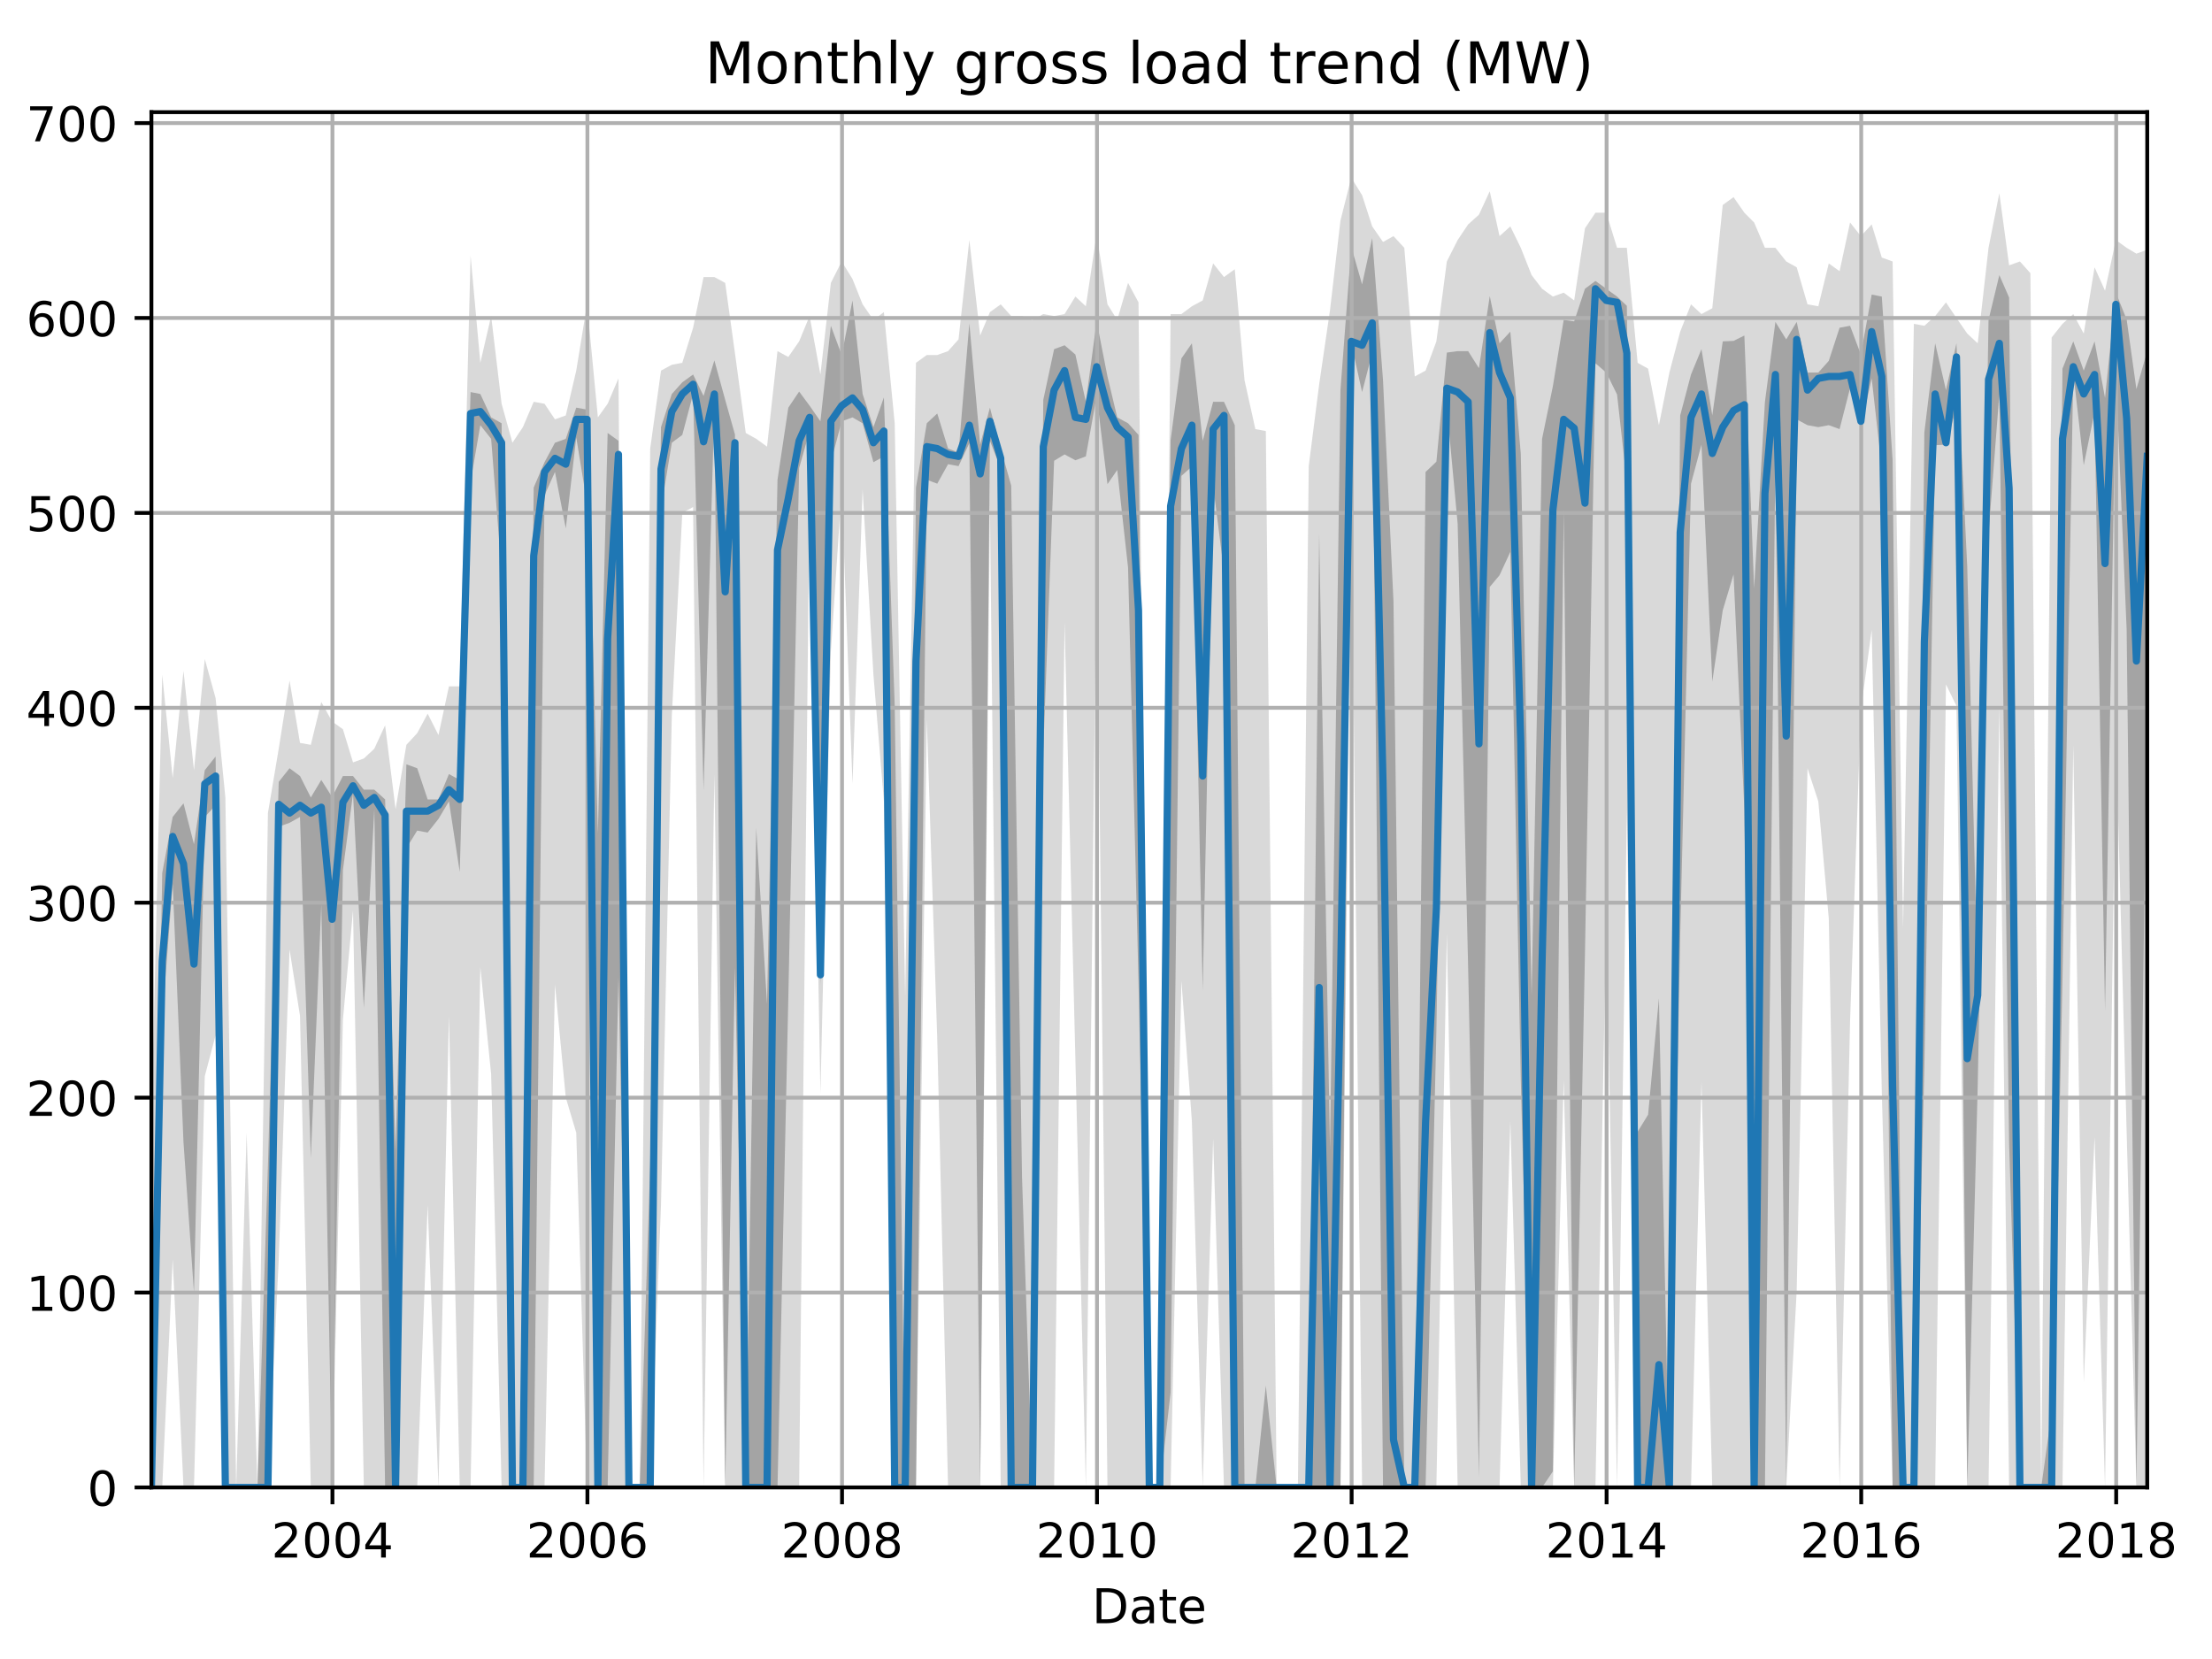 <?xml version="1.0" encoding="utf-8" standalone="no"?>
<!DOCTYPE svg PUBLIC "-//W3C//DTD SVG 1.1//EN"
  "http://www.w3.org/Graphics/SVG/1.1/DTD/svg11.dtd">
<!-- Created with matplotlib (http://matplotlib.org/) -->
<svg height="345.6pt" version="1.1" viewBox="0 0 460.8 345.6" width="460.8pt" xmlns="http://www.w3.org/2000/svg" xmlns:xlink="http://www.w3.org/1999/xlink">
 <defs>
  <style type="text/css">
*{stroke-linecap:butt;stroke-linejoin:round;}
  </style>
 </defs>
 <g id="figure_1">
  <g id="patch_1">
   <path d="M 0 345.6 
L 460.8 345.6 
L 460.8 0 
L 0 0 
z
" style="fill:none;"/>
  </g>
  <g id="axes_1">
   <g id="patch_2">
    <path d="M 31.543 309.863 
L 447.307 309.863 
L 447.307 23.365 
L 31.543 23.365 
z
" style="fill:none;"/>
   </g>
   <g id="PolyCollection_1">
    <path clip-path="url(#p859e72bf47)" d="M 31.543 233.529 
L 31.543 309.863 
L 33.795 309.863 
L 35.975 262.357 
L 38.228 309.863 
L 40.408 309.863 
L 42.66 224.19 
L 44.913 215.663 
L 46.947 309.863 
L 49.2 309.863 
L 51.379 309.863 
L 53.632 309.863 
L 55.812 309.863 
L 58.064 262.357 
L 60.317 197.798 
L 62.496 211.603 
L 64.749 309.863 
L 66.929 309.863 
L 69.181 309.863 
L 71.434 212.415 
L 73.541 189.677 
L 75.793 309.863 
L 77.973 309.863 
L 80.226 309.863 
L 82.405 309.863 
L 84.658 309.863 
L 86.91 309.863 
L 89.09 250.988 
L 91.343 309.863 
L 93.523 211.603 
L 95.775 309.863 
L 98.028 309.863 
L 100.062 201.452 
L 102.315 223.784 
L 104.494 309.863 
L 106.747 309.863 
L 108.927 309.863 
L 111.179 309.863 
L 113.432 309.863 
L 115.611 205.106 
L 117.864 228.656 
L 120.044 235.965 
L 122.296 309.863 
L 124.549 309.863 
L 126.583 309.863 
L 128.836 309.863 
L 131.015 309.863 
L 133.268 309.863 
L 135.448 309.863 
L 137.7 250.988 
L 139.953 149.074 
L 142.133 106.846 
L 144.385 105.628 
L 146.565 309.863 
L 148.817 161.255 
L 151.07 309.863 
L 153.104 309.863 
L 155.357 309.863 
L 157.537 309.863 
L 159.789 309.863 
L 161.969 309.863 
L 164.221 309.863 
L 166.474 309.863 
L 168.654 101.161 
L 170.906 227.844 
L 173.086 135.674 
L 175.339 101.973 
L 177.591 163.285 
L 179.698 101.973 
L 181.951 140.547 
L 184.13 166.939 
L 186.383 309.863 
L 188.563 309.863 
L 190.815 309.863 
L 193.068 149.886 
L 195.248 216.475 
L 197.5 309.863 
L 199.68 309.863 
L 201.932 309.863 
L 204.185 309.863 
L 206.219 105.222 
L 208.472 309.863 
L 210.652 309.863 
L 212.904 309.863 
L 215.084 309.863 
L 217.336 309.863 
L 219.589 309.863 
L 221.769 129.584 
L 224.021 220.536 
L 226.201 309.863 
L 228.453 113.342 
L 230.706 309.863 
L 232.74 309.863 
L 234.993 309.863 
L 237.173 309.863 
L 239.425 309.863 
L 241.605 309.863 
L 243.858 309.863 
L 246.11 204.294 
L 248.29 233.529 
L 250.542 309.863 
L 252.722 237.183 
L 254.975 309.863 
L 257.227 309.863 
L 259.262 309.863 
L 261.514 309.863 
L 263.694 309.863 
L 265.946 309.863 
L 268.126 309.863 
L 270.379 309.863 
L 272.631 309.863 
L 274.811 309.863 
L 277.063 309.863 
L 279.243 309.863 
L 281.496 100.755 
L 283.748 309.863 
L 285.855 309.863 
L 288.108 309.863 
L 290.288 309.863 
L 292.54 309.863 
L 294.72 309.863 
L 296.973 309.863 
L 299.225 309.863 
L 301.405 194.549 
L 303.657 309.863 
L 305.837 309.863 
L 308.09 309.863 
L 310.342 309.863 
L 312.377 309.863 
L 314.629 233.529 
L 316.809 309.863 
L 319.061 309.863 
L 321.241 309.863 
L 323.494 309.863 
L 325.746 225.002 
L 327.926 309.863 
L 330.178 309.863 
L 332.358 309.863 
L 334.611 191.301 
L 336.863 309.863 
L 338.898 168.563 
L 341.15 309.863 
L 343.33 309.863 
L 345.583 309.863 
L 347.762 309.863 
L 350.015 309.863 
L 352.267 309.863 
L 354.447 225.408 
L 356.7 309.863 
L 358.879 309.863 
L 361.132 309.863 
L 363.384 309.863 
L 365.419 309.863 
L 367.671 309.863 
L 369.851 309.863 
L 372.104 309.863 
L 374.283 268.854 
L 376.536 160.037 
L 378.788 166.939 
L 380.968 191.301 
L 383.221 309.863 
L 385.401 212.821 
L 387.653 147.855 
L 389.906 131.208 
L 392.013 227.438 
L 394.265 309.863 
L 396.445 309.863 
L 398.697 309.863 
L 400.877 309.863 
L 403.13 309.863 
L 405.382 142.577 
L 407.562 147.043 
L 409.815 309.863 
L 411.994 309.863 
L 414.247 309.863 
L 416.499 147.449 
L 418.534 309.863 
L 420.786 309.863 
L 422.966 309.863 
L 425.219 309.863 
L 427.398 309.863 
L 429.651 309.863 
L 431.903 155.164 
L 434.083 287.938 
L 436.336 236.777 
L 438.516 309.863 
L 440.768 152.322 
L 443.021 235.965 
L 445.055 309.863 
L 447.307 309.863 
L 447.307 52.031 
L 447.307 52.031 
L 445.055 52.843 
L 443.021 51.625 
L 440.768 50.001 
L 438.516 60.558 
L 436.336 55.685 
L 434.083 69.491 
L 431.903 65.43 
L 429.651 67.46 
L 427.398 70.303 
L 425.219 309.863 
L 422.966 56.904 
L 420.786 54.467 
L 418.534 55.279 
L 416.499 40.256 
L 414.247 51.625 
L 411.994 71.521 
L 409.815 69.491 
L 407.562 66.242 
L 405.382 62.994 
L 403.13 65.836 
L 400.877 67.867 
L 398.697 67.46 
L 396.445 193.331 
L 394.265 54.467 
L 392.013 53.655 
L 389.906 46.753 
L 387.653 49.189 
L 385.401 46.347 
L 383.221 56.498 
L 380.968 54.873 
L 378.788 63.806 
L 376.536 63.4 
L 374.283 55.685 
L 372.104 54.467 
L 369.851 51.625 
L 367.671 51.625 
L 365.419 46.347 
L 363.384 44.316 
L 361.132 41.068 
L 358.879 42.692 
L 356.7 64.212 
L 354.447 65.43 
L 352.267 63.4 
L 350.015 69.085 
L 347.762 77.611 
L 345.583 88.574 
L 343.33 76.799 
L 341.15 75.581 
L 338.898 51.625 
L 336.863 51.625 
L 334.611 44.316 
L 332.358 44.316 
L 330.178 47.565 
L 327.926 62.588 
L 325.746 60.964 
L 323.494 61.776 
L 321.241 60.152 
L 319.061 57.31 
L 316.809 51.625 
L 314.629 47.159 
L 312.377 49.189 
L 310.342 39.85 
L 308.09 44.723 
L 305.837 46.753 
L 303.657 50.001 
L 301.405 54.467 
L 299.225 71.115 
L 296.973 77.205 
L 294.72 78.423 
L 292.54 51.625 
L 290.288 49.189 
L 288.108 50.407 
L 285.855 47.159 
L 283.748 40.662 
L 281.496 37.008 
L 279.243 45.941 
L 277.063 64.618 
L 274.811 80.048 
L 272.631 97.101 
L 270.379 309.863 
L 268.126 309.863 
L 265.946 309.863 
L 263.694 89.792 
L 261.514 89.386 
L 259.262 79.235 
L 257.227 56.091 
L 254.975 57.716 
L 252.722 54.873 
L 250.542 62.588 
L 248.29 63.806 
L 246.11 65.43 
L 243.858 65.43 
L 241.605 309.863 
L 239.425 309.863 
L 237.173 62.994 
L 234.993 58.934 
L 232.74 66.648 
L 230.706 63.4 
L 228.453 48.783 
L 226.201 63.806 
L 224.021 61.776 
L 221.769 65.43 
L 219.589 65.836 
L 217.336 65.43 
L 215.084 66.648 
L 212.904 65.836 
L 210.652 65.836 
L 208.472 63.4 
L 206.219 65.024 
L 204.185 69.897 
L 201.932 50.001 
L 199.68 70.709 
L 197.5 73.145 
L 195.248 73.957 
L 193.068 73.957 
L 190.815 75.581 
L 188.563 207.543 
L 186.383 88.168 
L 184.13 65.024 
L 181.951 66.648 
L 179.698 63.4 
L 177.591 58.122 
L 175.339 54.467 
L 173.086 58.934 
L 170.906 78.017 
L 168.654 65.836 
L 166.474 71.115 
L 164.221 74.363 
L 161.969 73.145 
L 159.789 93.041 
L 157.537 91.417 
L 155.357 90.198 
L 153.104 73.551 
L 151.07 58.934 
L 148.817 57.716 
L 146.565 57.716 
L 144.385 68.273 
L 142.133 75.581 
L 139.953 75.987 
L 137.7 77.205 
L 135.448 93.447 
L 133.268 309.863 
L 131.015 309.863 
L 128.836 78.829 
L 126.583 84.108 
L 124.549 86.95 
L 122.296 63.4 
L 120.044 77.205 
L 117.864 86.544 
L 115.611 87.356 
L 113.432 84.108 
L 111.179 83.702 
L 108.927 88.98 
L 106.747 92.229 
L 104.494 84.108 
L 102.315 65.836 
L 100.062 75.581 
L 98.028 53.249 
L 95.775 142.983 
L 93.523 142.983 
L 91.343 153.134 
L 89.09 148.668 
L 86.91 152.728 
L 84.658 155.164 
L 82.405 168.563 
L 80.226 151.104 
L 77.973 155.976 
L 75.793 158.006 
L 73.541 158.818 
L 71.434 151.916 
L 69.181 150.292 
L 66.929 146.231 
L 64.749 155.164 
L 62.496 154.758 
L 60.317 141.765 
L 58.064 155.976 
L 55.812 169.375 
L 53.632 309.863 
L 51.379 235.965 
L 49.2 309.863 
L 46.947 166.127 
L 44.913 145.419 
L 42.66 137.299 
L 40.408 160.443 
L 38.228 139.735 
L 35.975 162.067 
L 33.795 140.547 
L 31.543 233.529 
z
" style="fill:#808080;fill-opacity:0.3;"/>
   </g>
   <g id="PolyCollection_2">
    <path clip-path="url(#p859e72bf47)" d="M 31.543 309.863 
L 31.543 309.863 
L 33.795 212.415 
L 35.975 184.094 
L 38.228 237.995 
L 40.408 269.26 
L 42.66 170.187 
L 44.913 167.751 
L 46.947 309.863 
L 49.2 309.863 
L 51.379 309.863 
L 53.632 309.863 
L 55.812 309.863 
L 58.064 172.218 
L 60.317 171.405 
L 62.496 170.187 
L 64.749 241.244 
L 66.929 188.459 
L 69.181 309.863 
L 71.434 181.252 
L 73.541 165.315 
L 75.793 209.979 
L 77.973 168.563 
L 80.226 309.863 
L 82.405 309.863 
L 84.658 176.684 
L 86.91 173.03 
L 89.09 173.436 
L 91.343 170.593 
L 93.523 166.939 
L 95.775 181.658 
L 98.028 100.349 
L 100.062 88.574 
L 102.315 91.417 
L 104.494 119.128 
L 106.747 309.863 
L 108.927 309.863 
L 111.179 309.863 
L 113.432 103.192 
L 115.611 98.319 
L 117.864 110.094 
L 120.044 91.112 
L 122.296 104.917 
L 124.549 309.863 
L 126.583 309.863 
L 128.836 203.584 
L 131.015 309.863 
L 133.268 309.863 
L 135.448 309.863 
L 137.7 106.034 
L 139.953 92.229 
L 142.133 90.604 
L 144.385 82.078 
L 146.565 164.604 
L 148.817 84.514 
L 151.07 309.863 
L 153.104 201.452 
L 155.357 309.863 
L 157.537 309.863 
L 159.789 309.863 
L 161.969 309.863 
L 164.221 207.949 
L 166.474 97.507 
L 168.654 89.792 
L 170.906 205.106 
L 173.086 96.289 
L 175.339 87.762 
L 177.591 86.95 
L 179.698 88.168 
L 181.951 96.289 
L 184.13 95.071 
L 186.383 309.863 
L 188.563 309.863 
L 190.815 309.863 
L 193.068 99.943 
L 195.248 100.755 
L 197.5 96.695 
L 199.68 97.101 
L 201.932 92.33 
L 204.185 309.863 
L 206.219 91.823 
L 208.472 97.609 
L 210.652 309.863 
L 212.904 309.863 
L 215.084 309.863 
L 217.336 156.484 
L 219.589 95.984 
L 221.769 94.665 
L 224.021 95.883 
L 226.201 95.071 
L 228.453 82.484 
L 230.706 100.857 
L 232.74 97.913 
L 234.993 118.215 
L 237.173 204.7 
L 239.425 309.863 
L 241.605 309.863 
L 243.858 290.069 
L 246.11 99.131 
L 248.29 97.203 
L 250.542 206.325 
L 252.722 101.161 
L 254.975 119.027 
L 257.227 309.863 
L 259.262 309.863 
L 261.514 309.863 
L 263.694 309.863 
L 265.946 309.863 
L 268.126 309.863 
L 270.379 309.863 
L 272.631 309.863 
L 274.811 309.863 
L 277.063 309.863 
L 279.243 309.863 
L 281.496 71.521 
L 283.748 81.672 
L 285.855 73.551 
L 288.108 309.863 
L 290.288 309.863 
L 292.54 309.863 
L 294.72 309.863 
L 296.973 309.863 
L 299.225 214.851 
L 301.405 84.92 
L 303.657 109.079 
L 305.837 201.452 
L 308.09 307.833 
L 310.342 122.275 
L 312.377 119.839 
L 314.629 114.967 
L 316.809 225.002 
L 319.061 309.863 
L 321.241 309.863 
L 323.494 306.514 
L 325.746 106.44 
L 327.926 309.863 
L 330.178 198.61 
L 332.358 75.683 
L 334.611 77.611 
L 336.863 82.179 
L 338.898 100.451 
L 341.15 309.863 
L 343.33 309.863 
L 345.583 309.863 
L 347.762 309.863 
L 350.015 194.956 
L 352.267 100.755 
L 354.447 92.635 
L 356.7 141.968 
L 358.879 127.148 
L 361.132 119.636 
L 363.384 168.766 
L 365.419 309.863 
L 367.671 309.863 
L 369.851 93.853 
L 372.104 309.863 
L 374.283 87.356 
L 376.536 88.574 
L 378.788 88.98 
L 380.968 88.574 
L 383.221 89.386 
L 385.401 80.86 
L 387.653 88.98 
L 389.906 78.829 
L 392.013 97.507 
L 394.265 309.863 
L 396.445 309.863 
L 398.697 309.863 
L 400.877 222.363 
L 403.13 92.736 
L 405.382 92.635 
L 407.562 84.92 
L 409.815 309.863 
L 411.994 226.22 
L 414.247 111.211 
L 416.499 82.078 
L 418.534 238.198 
L 420.786 309.863 
L 422.966 309.863 
L 425.219 309.863 
L 427.398 309.863 
L 429.651 203.888 
L 431.903 77.611 
L 434.083 96.898 
L 436.336 85.834 
L 438.516 210.588 
L 440.768 77.611 
L 443.021 131.208 
L 445.055 309.863 
L 447.307 143.186 
L 447.307 73.145 
L 447.307 73.145 
L 445.055 81.063 
L 443.021 66.547 
L 440.768 60.964 
L 438.516 82.89 
L 436.336 71.115 
L 434.083 77.205 
L 431.903 71.115 
L 429.651 76.799 
L 427.398 294.231 
L 425.219 309.863 
L 422.966 309.863 
L 420.786 309.863 
L 418.534 61.979 
L 416.499 57.31 
L 414.247 66.648 
L 411.994 205.106 
L 409.815 118.113 
L 407.562 71.521 
L 405.382 81.266 
L 403.13 71.521 
L 400.877 90.097 
L 398.697 309.863 
L 396.445 309.863 
L 394.265 95.883 
L 392.013 61.776 
L 389.906 61.37 
L 387.653 73.856 
L 385.401 67.867 
L 383.221 68.273 
L 380.968 75.175 
L 378.788 77.611 
L 376.536 77.611 
L 374.283 67.054 
L 372.104 70.709 
L 369.851 67.054 
L 367.671 83.702 
L 365.419 122.58 
L 363.384 69.897 
L 361.132 71.013 
L 358.879 71.115 
L 356.7 86.544 
L 354.447 72.739 
L 352.267 78.017 
L 350.015 86.544 
L 347.762 309.863 
L 345.583 207.949 
L 343.33 232.209 
L 341.15 235.762 
L 338.898 63.705 
L 336.863 61.776 
L 334.611 60.152 
L 332.358 58.528 
L 330.178 60.152 
L 327.926 66.953 
L 325.746 66.648 
L 323.494 80.454 
L 321.241 91.417 
L 319.061 207.441 
L 316.809 94.563 
L 314.629 69.085 
L 312.377 71.521 
L 310.342 61.674 
L 308.09 76.698 
L 305.837 73.145 
L 303.657 73.145 
L 301.405 73.449 
L 299.225 96.187 
L 296.973 98.319 
L 294.72 309.863 
L 292.54 309.863 
L 290.288 125.32 
L 288.108 79.235 
L 285.855 49.595 
L 283.748 59.238 
L 281.496 51.422 
L 279.243 81.266 
L 277.063 239.416 
L 274.811 111.211 
L 272.631 309.863 
L 270.379 309.863 
L 268.126 309.863 
L 265.946 309.863 
L 263.694 288.648 
L 261.514 309.863 
L 259.262 309.863 
L 257.227 88.574 
L 254.975 83.702 
L 252.722 83.702 
L 250.542 91.823 
L 248.29 71.521 
L 246.11 74.668 
L 243.858 91.721 
L 241.605 309.863 
L 239.425 309.863 
L 237.173 90.604 
L 234.993 88.168 
L 232.74 86.95 
L 230.706 78.423 
L 228.453 66.953 
L 226.201 83.702 
L 224.021 73.856 
L 221.769 71.927 
L 219.589 72.739 
L 217.336 83.296 
L 215.084 309.863 
L 212.904 245.202 
L 210.652 101.161 
L 208.472 93.447 
L 206.219 84.92 
L 204.185 92.635 
L 201.932 67.359 
L 199.68 94.259 
L 197.5 93.447 
L 195.248 86.138 
L 193.068 88.168 
L 190.815 101.567 
L 188.563 309.863 
L 186.383 146.942 
L 184.13 82.788 
L 181.951 88.98 
L 179.698 82.078 
L 177.591 62.588 
L 175.339 73.957 
L 173.086 67.867 
L 170.906 87.762 
L 168.654 84.514 
L 166.474 81.57 
L 164.221 84.92 
L 161.969 99.943 
L 159.789 209.167 
L 157.537 172.522 
L 155.357 309.863 
L 153.104 90.503 
L 151.07 83.296 
L 148.817 75.074 
L 146.565 82.484 
L 144.385 78.017 
L 142.133 79.642 
L 139.953 82.078 
L 137.7 88.98 
L 135.448 242.665 
L 133.268 309.863 
L 131.015 309.863 
L 128.836 91.823 
L 126.583 90.198 
L 124.549 173.639 
L 122.296 85.326 
L 120.044 84.92 
L 117.864 91.417 
L 115.611 92.229 
L 113.432 96.289 
L 111.179 101.567 
L 108.927 309.863 
L 106.747 309.863 
L 104.494 88.168 
L 102.315 86.95 
L 100.062 82.078 
L 98.028 81.672 
L 95.775 162.473 
L 93.523 161.255 
L 91.343 166.533 
L 89.09 166.533 
L 86.91 160.037 
L 84.658 159.224 
L 82.405 239.619 
L 80.226 166.533 
L 77.973 164.503 
L 75.793 164.503 
L 73.541 161.661 
L 71.434 161.661 
L 69.181 166.026 
L 66.929 162.473 
L 64.749 166.127 
L 62.496 161.661 
L 60.317 160.037 
L 58.064 162.879 
L 55.812 242.868 
L 53.632 309.863 
L 51.379 309.863 
L 49.2 309.863 
L 46.947 309.863 
L 44.913 157.6 
L 42.66 160.443 
L 40.408 175.872 
L 38.228 167.345 
L 35.975 170.187 
L 33.795 181.861 
L 31.543 309.863 
z
" style="fill:#808080;fill-opacity:0.6;"/>
   </g>
   <g id="matplotlib.axis_1">
    <g id="xtick_1">
     <g id="line2d_1">
      <path clip-path="url(#p859e72bf47)" d="M 69.254 309.863 
L 69.254 23.365 
" style="fill:none;stroke:#b0b0b0;stroke-linecap:square;stroke-width:0.8;"/>
     </g>
     <g id="line2d_2">
      <defs>
       <path d="M 0 0 
L 0 3.5 
" id="m4428602e96" style="stroke:#000000;stroke-width:0.8;"/>
      </defs>
      <g>
       <use style="stroke:#000000;stroke-width:0.8;" x="69.254" xlink:href="#m4428602e96" y="309.863"/>
      </g>
     </g>
     <g id="text_1">
      <!-- 2004 -->
      <defs>
       <path d="M 19.188 8.297 
L 53.609 8.297 
L 53.609 0 
L 7.328 0 
L 7.328 8.297 
Q 12.938 14.109 22.625 23.891 
Q 32.328 33.688 34.812 36.531 
Q 39.547 41.844 41.422 45.531 
Q 43.312 49.219 43.312 52.781 
Q 43.312 58.594 39.234 62.25 
Q 35.156 65.922 28.609 65.922 
Q 23.969 65.922 18.812 64.312 
Q 13.672 62.703 7.812 59.422 
L 7.812 69.391 
Q 13.766 71.781 18.938 73 
Q 24.125 74.219 28.422 74.219 
Q 39.75 74.219 46.484 68.547 
Q 53.219 62.891 53.219 53.422 
Q 53.219 48.922 51.531 44.891 
Q 49.859 40.875 45.406 35.406 
Q 44.188 33.984 37.641 27.219 
Q 31.109 20.453 19.188 8.297 
z
" id="DejaVuSans-32"/>
       <path d="M 31.781 66.406 
Q 24.172 66.406 20.328 58.906 
Q 16.5 51.422 16.5 36.375 
Q 16.5 21.391 20.328 13.891 
Q 24.172 6.391 31.781 6.391 
Q 39.453 6.391 43.281 13.891 
Q 47.125 21.391 47.125 36.375 
Q 47.125 51.422 43.281 58.906 
Q 39.453 66.406 31.781 66.406 
z
M 31.781 74.219 
Q 44.047 74.219 50.516 64.516 
Q 56.984 54.828 56.984 36.375 
Q 56.984 17.969 50.516 8.266 
Q 44.047 -1.422 31.781 -1.422 
Q 19.531 -1.422 13.062 8.266 
Q 6.594 17.969 6.594 36.375 
Q 6.594 54.828 13.062 64.516 
Q 19.531 74.219 31.781 74.219 
z
" id="DejaVuSans-30"/>
       <path d="M 37.797 64.312 
L 12.891 25.391 
L 37.797 25.391 
z
M 35.203 72.906 
L 47.609 72.906 
L 47.609 25.391 
L 58.016 25.391 
L 58.016 17.188 
L 47.609 17.188 
L 47.609 0 
L 37.797 0 
L 37.797 17.188 
L 4.891 17.188 
L 4.891 26.703 
z
" id="DejaVuSans-34"/>
      </defs>
      <g transform="translate(56.529 324.462)scale(0.1 -0.1)">
       <use xlink:href="#DejaVuSans-32"/>
       <use x="63.623" xlink:href="#DejaVuSans-30"/>
       <use x="127.246" xlink:href="#DejaVuSans-30"/>
       <use x="190.869" xlink:href="#DejaVuSans-34"/>
      </g>
     </g>
    </g>
    <g id="xtick_2">
     <g id="line2d_3">
      <path clip-path="url(#p859e72bf47)" d="M 122.369 309.863 
L 122.369 23.365 
" style="fill:none;stroke:#b0b0b0;stroke-linecap:square;stroke-width:0.8;"/>
     </g>
     <g id="line2d_4">
      <g>
       <use style="stroke:#000000;stroke-width:0.8;" x="122.369" xlink:href="#m4428602e96" y="309.863"/>
      </g>
     </g>
     <g id="text_2">
      <!-- 2006 -->
      <defs>
       <path d="M 33.016 40.375 
Q 26.375 40.375 22.484 35.828 
Q 18.609 31.297 18.609 23.391 
Q 18.609 15.531 22.484 10.953 
Q 26.375 6.391 33.016 6.391 
Q 39.656 6.391 43.531 10.953 
Q 47.406 15.531 47.406 23.391 
Q 47.406 31.297 43.531 35.828 
Q 39.656 40.375 33.016 40.375 
z
M 52.594 71.297 
L 52.594 62.312 
Q 48.875 64.062 45.094 64.984 
Q 41.312 65.922 37.594 65.922 
Q 27.828 65.922 22.672 59.328 
Q 17.531 52.734 16.797 39.406 
Q 19.672 43.656 24.016 45.922 
Q 28.375 48.188 33.594 48.188 
Q 44.578 48.188 50.953 41.516 
Q 57.328 34.859 57.328 23.391 
Q 57.328 12.156 50.688 5.359 
Q 44.047 -1.422 33.016 -1.422 
Q 20.359 -1.422 13.672 8.266 
Q 6.984 17.969 6.984 36.375 
Q 6.984 53.656 15.188 63.938 
Q 23.391 74.219 37.203 74.219 
Q 40.922 74.219 44.703 73.484 
Q 48.484 72.75 52.594 71.297 
z
" id="DejaVuSans-36"/>
      </defs>
      <g transform="translate(109.644 324.462)scale(0.1 -0.1)">
       <use xlink:href="#DejaVuSans-32"/>
       <use x="63.623" xlink:href="#DejaVuSans-30"/>
       <use x="127.246" xlink:href="#DejaVuSans-30"/>
       <use x="190.869" xlink:href="#DejaVuSans-36"/>
      </g>
     </g>
    </g>
    <g id="xtick_3">
     <g id="line2d_5">
      <path clip-path="url(#p859e72bf47)" d="M 175.411 309.863 
L 175.411 23.365 
" style="fill:none;stroke:#b0b0b0;stroke-linecap:square;stroke-width:0.8;"/>
     </g>
     <g id="line2d_6">
      <g>
       <use style="stroke:#000000;stroke-width:0.8;" x="175.411" xlink:href="#m4428602e96" y="309.863"/>
      </g>
     </g>
     <g id="text_3">
      <!-- 2008 -->
      <defs>
       <path d="M 31.781 34.625 
Q 24.75 34.625 20.719 30.859 
Q 16.703 27.094 16.703 20.516 
Q 16.703 13.922 20.719 10.156 
Q 24.75 6.391 31.781 6.391 
Q 38.812 6.391 42.859 10.172 
Q 46.922 13.969 46.922 20.516 
Q 46.922 27.094 42.891 30.859 
Q 38.875 34.625 31.781 34.625 
z
M 21.922 38.812 
Q 15.578 40.375 12.031 44.719 
Q 8.5 49.078 8.5 55.328 
Q 8.5 64.062 14.719 69.141 
Q 20.953 74.219 31.781 74.219 
Q 42.672 74.219 48.875 69.141 
Q 55.078 64.062 55.078 55.328 
Q 55.078 49.078 51.531 44.719 
Q 48 40.375 41.703 38.812 
Q 48.828 37.156 52.797 32.312 
Q 56.781 27.484 56.781 20.516 
Q 56.781 9.906 50.312 4.234 
Q 43.844 -1.422 31.781 -1.422 
Q 19.734 -1.422 13.25 4.234 
Q 6.781 9.906 6.781 20.516 
Q 6.781 27.484 10.781 32.312 
Q 14.797 37.156 21.922 38.812 
z
M 18.312 54.391 
Q 18.312 48.734 21.844 45.562 
Q 25.391 42.391 31.781 42.391 
Q 38.141 42.391 41.719 45.562 
Q 45.312 48.734 45.312 54.391 
Q 45.312 60.062 41.719 63.234 
Q 38.141 66.406 31.781 66.406 
Q 25.391 66.406 21.844 63.234 
Q 18.312 60.062 18.312 54.391 
z
" id="DejaVuSans-38"/>
      </defs>
      <g transform="translate(162.686 324.462)scale(0.1 -0.1)">
       <use xlink:href="#DejaVuSans-32"/>
       <use x="63.623" xlink:href="#DejaVuSans-30"/>
       <use x="127.246" xlink:href="#DejaVuSans-30"/>
       <use x="190.869" xlink:href="#DejaVuSans-38"/>
      </g>
     </g>
    </g>
    <g id="xtick_4">
     <g id="line2d_7">
      <path clip-path="url(#p859e72bf47)" d="M 228.526 309.863 
L 228.526 23.365 
" style="fill:none;stroke:#b0b0b0;stroke-linecap:square;stroke-width:0.8;"/>
     </g>
     <g id="line2d_8">
      <g>
       <use style="stroke:#000000;stroke-width:0.8;" x="228.526" xlink:href="#m4428602e96" y="309.863"/>
      </g>
     </g>
     <g id="text_4">
      <!-- 2010 -->
      <defs>
       <path d="M 12.406 8.297 
L 28.516 8.297 
L 28.516 63.922 
L 10.984 60.406 
L 10.984 69.391 
L 28.422 72.906 
L 38.281 72.906 
L 38.281 8.297 
L 54.391 8.297 
L 54.391 0 
L 12.406 0 
z
" id="DejaVuSans-31"/>
      </defs>
      <g transform="translate(215.801 324.462)scale(0.1 -0.1)">
       <use xlink:href="#DejaVuSans-32"/>
       <use x="63.623" xlink:href="#DejaVuSans-30"/>
       <use x="127.246" xlink:href="#DejaVuSans-31"/>
       <use x="190.869" xlink:href="#DejaVuSans-30"/>
      </g>
     </g>
    </g>
    <g id="xtick_5">
     <g id="line2d_9">
      <path clip-path="url(#p859e72bf47)" d="M 281.568 309.863 
L 281.568 23.365 
" style="fill:none;stroke:#b0b0b0;stroke-linecap:square;stroke-width:0.8;"/>
     </g>
     <g id="line2d_10">
      <g>
       <use style="stroke:#000000;stroke-width:0.8;" x="281.568" xlink:href="#m4428602e96" y="309.863"/>
      </g>
     </g>
     <g id="text_5">
      <!-- 2012 -->
      <g transform="translate(268.843 324.462)scale(0.1 -0.1)">
       <use xlink:href="#DejaVuSans-32"/>
       <use x="63.623" xlink:href="#DejaVuSans-30"/>
       <use x="127.246" xlink:href="#DejaVuSans-31"/>
       <use x="190.869" xlink:href="#DejaVuSans-32"/>
      </g>
     </g>
    </g>
    <g id="xtick_6">
     <g id="line2d_11">
      <path clip-path="url(#p859e72bf47)" d="M 334.683 309.863 
L 334.683 23.365 
" style="fill:none;stroke:#b0b0b0;stroke-linecap:square;stroke-width:0.8;"/>
     </g>
     <g id="line2d_12">
      <g>
       <use style="stroke:#000000;stroke-width:0.8;" x="334.683" xlink:href="#m4428602e96" y="309.863"/>
      </g>
     </g>
     <g id="text_6">
      <!-- 2014 -->
      <g transform="translate(321.958 324.462)scale(0.1 -0.1)">
       <use xlink:href="#DejaVuSans-32"/>
       <use x="63.623" xlink:href="#DejaVuSans-30"/>
       <use x="127.246" xlink:href="#DejaVuSans-31"/>
       <use x="190.869" xlink:href="#DejaVuSans-34"/>
      </g>
     </g>
    </g>
    <g id="xtick_7">
     <g id="line2d_13">
      <path clip-path="url(#p859e72bf47)" d="M 387.726 309.863 
L 387.726 23.365 
" style="fill:none;stroke:#b0b0b0;stroke-linecap:square;stroke-width:0.8;"/>
     </g>
     <g id="line2d_14">
      <g>
       <use style="stroke:#000000;stroke-width:0.8;" x="387.726" xlink:href="#m4428602e96" y="309.863"/>
      </g>
     </g>
     <g id="text_7">
      <!-- 2016 -->
      <g transform="translate(375.001 324.462)scale(0.1 -0.1)">
       <use xlink:href="#DejaVuSans-32"/>
       <use x="63.623" xlink:href="#DejaVuSans-30"/>
       <use x="127.246" xlink:href="#DejaVuSans-31"/>
       <use x="190.869" xlink:href="#DejaVuSans-36"/>
      </g>
     </g>
    </g>
    <g id="xtick_8">
     <g id="line2d_15">
      <path clip-path="url(#p859e72bf47)" d="M 440.841 309.863 
L 440.841 23.365 
" style="fill:none;stroke:#b0b0b0;stroke-linecap:square;stroke-width:0.8;"/>
     </g>
     <g id="line2d_16">
      <g>
       <use style="stroke:#000000;stroke-width:0.8;" x="440.841" xlink:href="#m4428602e96" y="309.863"/>
      </g>
     </g>
     <g id="text_8">
      <!-- 2018 -->
      <g transform="translate(428.116 324.462)scale(0.1 -0.1)">
       <use xlink:href="#DejaVuSans-32"/>
       <use x="63.623" xlink:href="#DejaVuSans-30"/>
       <use x="127.246" xlink:href="#DejaVuSans-31"/>
       <use x="190.869" xlink:href="#DejaVuSans-38"/>
      </g>
     </g>
    </g>
    <g id="text_9">
     <!-- Date -->
     <defs>
      <path d="M 19.672 64.797 
L 19.672 8.109 
L 31.594 8.109 
Q 46.688 8.109 53.688 14.938 
Q 60.688 21.781 60.688 36.531 
Q 60.688 51.172 53.688 57.984 
Q 46.688 64.797 31.594 64.797 
z
M 9.812 72.906 
L 30.078 72.906 
Q 51.266 72.906 61.172 64.094 
Q 71.094 55.281 71.094 36.531 
Q 71.094 17.672 61.125 8.828 
Q 51.172 0 30.078 0 
L 9.812 0 
z
" id="DejaVuSans-44"/>
      <path d="M 34.281 27.484 
Q 23.391 27.484 19.188 25 
Q 14.984 22.516 14.984 16.5 
Q 14.984 11.719 18.141 8.906 
Q 21.297 6.109 26.703 6.109 
Q 34.188 6.109 38.703 11.406 
Q 43.219 16.703 43.219 25.484 
L 43.219 27.484 
z
M 52.203 31.203 
L 52.203 0 
L 43.219 0 
L 43.219 8.297 
Q 40.141 3.328 35.547 0.953 
Q 30.953 -1.422 24.312 -1.422 
Q 15.922 -1.422 10.953 3.297 
Q 6 8.016 6 15.922 
Q 6 25.141 12.172 29.828 
Q 18.359 34.516 30.609 34.516 
L 43.219 34.516 
L 43.219 35.406 
Q 43.219 41.609 39.141 45 
Q 35.062 48.391 27.688 48.391 
Q 23 48.391 18.547 47.266 
Q 14.109 46.141 10.016 43.891 
L 10.016 52.203 
Q 14.938 54.109 19.578 55.047 
Q 24.219 56 28.609 56 
Q 40.484 56 46.344 49.844 
Q 52.203 43.703 52.203 31.203 
z
" id="DejaVuSans-61"/>
      <path d="M 18.312 70.219 
L 18.312 54.688 
L 36.812 54.688 
L 36.812 47.703 
L 18.312 47.703 
L 18.312 18.016 
Q 18.312 11.328 20.141 9.422 
Q 21.969 7.516 27.594 7.516 
L 36.812 7.516 
L 36.812 0 
L 27.594 0 
Q 17.188 0 13.234 3.875 
Q 9.281 7.766 9.281 18.016 
L 9.281 47.703 
L 2.688 47.703 
L 2.688 54.688 
L 9.281 54.688 
L 9.281 70.219 
z
" id="DejaVuSans-74"/>
      <path d="M 56.203 29.594 
L 56.203 25.203 
L 14.891 25.203 
Q 15.484 15.922 20.484 11.062 
Q 25.484 6.203 34.422 6.203 
Q 39.594 6.203 44.453 7.469 
Q 49.312 8.734 54.109 11.281 
L 54.109 2.781 
Q 49.266 0.734 44.188 -0.344 
Q 39.109 -1.422 33.891 -1.422 
Q 20.797 -1.422 13.156 6.188 
Q 5.516 13.812 5.516 26.812 
Q 5.516 40.234 12.766 48.109 
Q 20.016 56 32.328 56 
Q 43.359 56 49.781 48.891 
Q 56.203 41.797 56.203 29.594 
z
M 47.219 32.234 
Q 47.125 39.594 43.094 43.984 
Q 39.062 48.391 32.422 48.391 
Q 24.906 48.391 20.391 44.141 
Q 15.875 39.891 15.188 32.172 
z
" id="DejaVuSans-65"/>
     </defs>
     <g transform="translate(227.474 338.14)scale(0.1 -0.1)">
      <use xlink:href="#DejaVuSans-44"/>
      <use x="77.002" xlink:href="#DejaVuSans-61"/>
      <use x="138.281" xlink:href="#DejaVuSans-74"/>
      <use x="177.49" xlink:href="#DejaVuSans-65"/>
     </g>
    </g>
   </g>
   <g id="matplotlib.axis_2">
    <g id="ytick_1">
     <g id="line2d_17">
      <path clip-path="url(#p859e72bf47)" d="M 31.543 309.863 
L 447.307 309.863 
" style="fill:none;stroke:#b0b0b0;stroke-linecap:square;stroke-width:0.8;"/>
     </g>
     <g id="line2d_18">
      <defs>
       <path d="M 0 0 
L -3.5 0 
" id="m3d72a79044" style="stroke:#000000;stroke-width:0.8;"/>
      </defs>
      <g>
       <use style="stroke:#000000;stroke-width:0.8;" x="31.543" xlink:href="#m3d72a79044" y="309.863"/>
      </g>
     </g>
     <g id="text_10">
      <!-- 0 -->
      <g transform="translate(18.18 313.663)scale(0.1 -0.1)">
       <use xlink:href="#DejaVuSans-30"/>
      </g>
     </g>
    </g>
    <g id="ytick_2">
     <g id="line2d_19">
      <path clip-path="url(#p859e72bf47)" d="M 31.543 269.26 
L 447.307 269.26 
" style="fill:none;stroke:#b0b0b0;stroke-linecap:square;stroke-width:0.8;"/>
     </g>
     <g id="line2d_20">
      <g>
       <use style="stroke:#000000;stroke-width:0.8;" x="31.543" xlink:href="#m3d72a79044" y="269.26"/>
      </g>
     </g>
     <g id="text_11">
      <!-- 100 -->
      <g transform="translate(5.455 273.059)scale(0.1 -0.1)">
       <use xlink:href="#DejaVuSans-31"/>
       <use x="63.623" xlink:href="#DejaVuSans-30"/>
       <use x="127.246" xlink:href="#DejaVuSans-30"/>
      </g>
     </g>
    </g>
    <g id="ytick_3">
     <g id="line2d_21">
      <path clip-path="url(#p859e72bf47)" d="M 31.543 228.656 
L 447.307 228.656 
" style="fill:none;stroke:#b0b0b0;stroke-linecap:square;stroke-width:0.8;"/>
     </g>
     <g id="line2d_22">
      <g>
       <use style="stroke:#000000;stroke-width:0.8;" x="31.543" xlink:href="#m3d72a79044" y="228.656"/>
      </g>
     </g>
     <g id="text_12">
      <!-- 200 -->
      <g transform="translate(5.455 232.456)scale(0.1 -0.1)">
       <use xlink:href="#DejaVuSans-32"/>
       <use x="63.623" xlink:href="#DejaVuSans-30"/>
       <use x="127.246" xlink:href="#DejaVuSans-30"/>
      </g>
     </g>
    </g>
    <g id="ytick_4">
     <g id="line2d_23">
      <path clip-path="url(#p859e72bf47)" d="M 31.543 188.053 
L 447.307 188.053 
" style="fill:none;stroke:#b0b0b0;stroke-linecap:square;stroke-width:0.8;"/>
     </g>
     <g id="line2d_24">
      <g>
       <use style="stroke:#000000;stroke-width:0.8;" x="31.543" xlink:href="#m3d72a79044" y="188.053"/>
      </g>
     </g>
     <g id="text_13">
      <!-- 300 -->
      <defs>
       <path d="M 40.578 39.312 
Q 47.656 37.797 51.625 33 
Q 55.609 28.219 55.609 21.188 
Q 55.609 10.406 48.188 4.484 
Q 40.766 -1.422 27.094 -1.422 
Q 22.516 -1.422 17.656 -0.516 
Q 12.797 0.391 7.625 2.203 
L 7.625 11.719 
Q 11.719 9.328 16.594 8.109 
Q 21.484 6.891 26.812 6.891 
Q 36.078 6.891 40.938 10.547 
Q 45.797 14.203 45.797 21.188 
Q 45.797 27.641 41.281 31.266 
Q 36.766 34.906 28.719 34.906 
L 20.219 34.906 
L 20.219 43.016 
L 29.109 43.016 
Q 36.375 43.016 40.234 45.922 
Q 44.094 48.828 44.094 54.297 
Q 44.094 59.906 40.109 62.906 
Q 36.141 65.922 28.719 65.922 
Q 24.656 65.922 20.016 65.031 
Q 15.375 64.156 9.812 62.312 
L 9.812 71.094 
Q 15.438 72.656 20.344 73.438 
Q 25.25 74.219 29.594 74.219 
Q 40.828 74.219 47.359 69.109 
Q 53.906 64.016 53.906 55.328 
Q 53.906 49.266 50.438 45.094 
Q 46.969 40.922 40.578 39.312 
z
" id="DejaVuSans-33"/>
      </defs>
      <g transform="translate(5.455 191.852)scale(0.1 -0.1)">
       <use xlink:href="#DejaVuSans-33"/>
       <use x="63.623" xlink:href="#DejaVuSans-30"/>
       <use x="127.246" xlink:href="#DejaVuSans-30"/>
      </g>
     </g>
    </g>
    <g id="ytick_5">
     <g id="line2d_25">
      <path clip-path="url(#p859e72bf47)" d="M 31.543 147.449 
L 447.307 147.449 
" style="fill:none;stroke:#b0b0b0;stroke-linecap:square;stroke-width:0.8;"/>
     </g>
     <g id="line2d_26">
      <g>
       <use style="stroke:#000000;stroke-width:0.8;" x="31.543" xlink:href="#m3d72a79044" y="147.449"/>
      </g>
     </g>
     <g id="text_14">
      <!-- 400 -->
      <g transform="translate(5.455 151.249)scale(0.1 -0.1)">
       <use xlink:href="#DejaVuSans-34"/>
       <use x="63.623" xlink:href="#DejaVuSans-30"/>
       <use x="127.246" xlink:href="#DejaVuSans-30"/>
      </g>
     </g>
    </g>
    <g id="ytick_6">
     <g id="line2d_27">
      <path clip-path="url(#p859e72bf47)" d="M 31.543 106.846 
L 447.307 106.846 
" style="fill:none;stroke:#b0b0b0;stroke-linecap:square;stroke-width:0.8;"/>
     </g>
     <g id="line2d_28">
      <g>
       <use style="stroke:#000000;stroke-width:0.8;" x="31.543" xlink:href="#m3d72a79044" y="106.846"/>
      </g>
     </g>
     <g id="text_15">
      <!-- 500 -->
      <defs>
       <path d="M 10.797 72.906 
L 49.516 72.906 
L 49.516 64.594 
L 19.828 64.594 
L 19.828 46.734 
Q 21.969 47.469 24.109 47.828 
Q 26.266 48.188 28.422 48.188 
Q 40.625 48.188 47.75 41.5 
Q 54.891 34.812 54.891 23.391 
Q 54.891 11.625 47.562 5.094 
Q 40.234 -1.422 26.906 -1.422 
Q 22.312 -1.422 17.547 -0.641 
Q 12.797 0.141 7.719 1.703 
L 7.719 11.625 
Q 12.109 9.234 16.797 8.062 
Q 21.484 6.891 26.703 6.891 
Q 35.156 6.891 40.078 11.328 
Q 45.016 15.766 45.016 23.391 
Q 45.016 31 40.078 35.438 
Q 35.156 39.891 26.703 39.891 
Q 22.75 39.891 18.812 39.016 
Q 14.891 38.141 10.797 36.281 
z
" id="DejaVuSans-35"/>
      </defs>
      <g transform="translate(5.455 110.645)scale(0.1 -0.1)">
       <use xlink:href="#DejaVuSans-35"/>
       <use x="63.623" xlink:href="#DejaVuSans-30"/>
       <use x="127.246" xlink:href="#DejaVuSans-30"/>
      </g>
     </g>
    </g>
    <g id="ytick_7">
     <g id="line2d_29">
      <path clip-path="url(#p859e72bf47)" d="M 31.543 66.242 
L 447.307 66.242 
" style="fill:none;stroke:#b0b0b0;stroke-linecap:square;stroke-width:0.8;"/>
     </g>
     <g id="line2d_30">
      <g>
       <use style="stroke:#000000;stroke-width:0.8;" x="31.543" xlink:href="#m3d72a79044" y="66.242"/>
      </g>
     </g>
     <g id="text_16">
      <!-- 600 -->
      <g transform="translate(5.455 70.042)scale(0.1 -0.1)">
       <use xlink:href="#DejaVuSans-36"/>
       <use x="63.623" xlink:href="#DejaVuSans-30"/>
       <use x="127.246" xlink:href="#DejaVuSans-30"/>
      </g>
     </g>
    </g>
    <g id="ytick_8">
     <g id="line2d_31">
      <path clip-path="url(#p859e72bf47)" d="M 31.543 25.639 
L 447.307 25.639 
" style="fill:none;stroke:#b0b0b0;stroke-linecap:square;stroke-width:0.8;"/>
     </g>
     <g id="line2d_32">
      <g>
       <use style="stroke:#000000;stroke-width:0.8;" x="31.543" xlink:href="#m3d72a79044" y="25.639"/>
      </g>
     </g>
     <g id="text_17">
      <!-- 700 -->
      <defs>
       <path d="M 8.203 72.906 
L 55.078 72.906 
L 55.078 68.703 
L 28.609 0 
L 18.312 0 
L 43.219 64.594 
L 8.203 64.594 
z
" id="DejaVuSans-37"/>
      </defs>
      <g transform="translate(5.455 29.438)scale(0.1 -0.1)">
       <use xlink:href="#DejaVuSans-37"/>
       <use x="63.623" xlink:href="#DejaVuSans-30"/>
       <use x="127.246" xlink:href="#DejaVuSans-30"/>
      </g>
     </g>
    </g>
   </g>
   <g id="line2d_33">
    <path clip-path="url(#p859e72bf47)" d="M 31.543 309.863 
L 33.795 200.234 
L 35.975 174.248 
L 38.228 179.932 
L 40.408 200.843 
L 42.66 163.285 
L 44.913 161.661 
L 46.947 309.863 
L 55.812 309.863 
L 58.064 167.548 
L 60.317 169.375 
L 62.496 167.751 
L 64.749 169.375 
L 66.929 168.157 
L 69.181 191.504 
L 71.434 167.142 
L 73.541 163.691 
L 75.793 167.751 
L 77.973 166.127 
L 80.226 169.781 
L 82.405 309.863 
L 84.658 168.969 
L 89.09 168.969 
L 91.343 167.751 
L 93.523 164.503 
L 95.775 166.533 
L 98.028 86.138 
L 100.062 85.732 
L 102.315 88.574 
L 104.494 92.229 
L 106.747 309.863 
L 108.927 309.863 
L 111.179 115.779 
L 113.432 98.319 
L 115.611 95.477 
L 117.864 96.695 
L 120.044 87.356 
L 122.296 87.356 
L 124.549 309.863 
L 126.583 133.035 
L 128.836 94.665 
L 131.015 309.863 
L 135.448 309.863 
L 137.7 97.71 
L 139.953 85.732 
L 142.133 82.078 
L 144.385 80.048 
L 146.565 92.026 
L 148.817 82.078 
L 151.07 123.29 
L 153.104 92.229 
L 155.357 309.863 
L 159.789 309.863 
L 161.969 114.561 
L 164.221 103.801 
L 166.474 91.823 
L 168.654 86.95 
L 170.906 203.076 
L 173.086 87.762 
L 175.339 84.514 
L 177.591 82.89 
L 179.698 85.326 
L 181.951 92.229 
L 184.13 89.792 
L 186.383 309.863 
L 188.563 309.863 
L 190.815 137.705 
L 193.068 93.041 
L 195.248 93.447 
L 197.5 94.665 
L 199.68 95.071 
L 201.932 88.574 
L 204.185 98.725 
L 206.219 87.762 
L 208.472 95.477 
L 210.652 309.863 
L 215.084 309.863 
L 217.336 93.041 
L 219.589 81.266 
L 221.769 77.205 
L 224.021 86.95 
L 226.201 87.356 
L 228.453 76.393 
L 230.706 84.92 
L 232.74 88.98 
L 234.993 91.011 
L 237.173 127.148 
L 239.425 309.863 
L 241.605 309.863 
L 243.858 105.425 
L 246.11 93.447 
L 248.29 88.574 
L 250.542 161.661 
L 252.722 89.386 
L 254.975 86.544 
L 257.227 309.863 
L 272.631 309.863 
L 274.811 205.715 
L 277.063 309.863 
L 279.243 205.512 
L 281.496 71.115 
L 283.748 71.927 
L 285.855 67.257 
L 288.108 163.082 
L 290.288 299.916 
L 292.54 309.863 
L 294.72 309.863 
L 296.973 233.732 
L 299.225 189.271 
L 301.405 80.86 
L 303.657 81.672 
L 305.837 83.702 
L 308.09 154.961 
L 310.342 69.288 
L 312.377 77.611 
L 314.629 82.89 
L 316.809 154.758 
L 319.061 309.863 
L 321.241 200.437 
L 323.494 106.237 
L 325.746 87.356 
L 327.926 89.183 
L 330.178 104.816 
L 332.358 60.152 
L 334.611 62.588 
L 336.863 62.994 
L 338.898 73.551 
L 341.15 309.863 
L 343.33 309.863 
L 345.583 284.283 
L 347.762 309.863 
L 350.015 110.906 
L 352.267 86.95 
L 354.447 82.078 
L 356.7 94.462 
L 358.879 88.98 
L 361.132 85.529 
L 363.384 84.311 
L 365.419 309.863 
L 367.671 102.786 
L 369.851 78.017 
L 372.104 153.337 
L 374.283 70.709 
L 376.536 81.266 
L 378.788 78.829 
L 380.968 78.423 
L 383.221 78.423 
L 385.401 78.017 
L 387.653 87.762 
L 389.906 69.085 
L 392.013 78.423 
L 394.265 226.22 
L 396.445 309.863 
L 398.697 309.863 
L 400.877 133.644 
L 403.13 82.078 
L 405.382 92.229 
L 407.562 74.363 
L 409.815 220.536 
L 411.994 207.34 
L 414.247 79.032 
L 416.499 71.521 
L 418.534 101.77 
L 420.786 309.863 
L 427.398 309.863 
L 429.651 91.417 
L 431.903 76.393 
L 434.083 82.078 
L 436.336 78.017 
L 438.516 117.403 
L 440.768 63.4 
L 443.021 87.153 
L 445.055 137.705 
L 447.307 95.071 
L 447.307 95.071 
" style="fill:none;stroke:#1f77b4;stroke-linecap:square;stroke-width:1.5;"/>
   </g>
   <g id="patch_3">
    <path d="M 31.543 309.863 
L 31.543 23.365 
" style="fill:none;stroke:#000000;stroke-linecap:square;stroke-linejoin:miter;stroke-width:0.8;"/>
   </g>
   <g id="patch_4">
    <path d="M 447.307 309.863 
L 447.307 23.365 
" style="fill:none;stroke:#000000;stroke-linecap:square;stroke-linejoin:miter;stroke-width:0.8;"/>
   </g>
   <g id="patch_5">
    <path d="M 31.543 309.863 
L 447.307 309.863 
" style="fill:none;stroke:#000000;stroke-linecap:square;stroke-linejoin:miter;stroke-width:0.8;"/>
   </g>
   <g id="patch_6">
    <path d="M 31.543 23.365 
L 447.307 23.365 
" style="fill:none;stroke:#000000;stroke-linecap:square;stroke-linejoin:miter;stroke-width:0.8;"/>
   </g>
   <g id="text_18">
    <!-- Monthly gross load trend (MW) -->
    <defs>
     <path d="M 9.812 72.906 
L 24.516 72.906 
L 43.109 23.297 
L 61.812 72.906 
L 76.516 72.906 
L 76.516 0 
L 66.891 0 
L 66.891 64.016 
L 48.094 14.016 
L 38.188 14.016 
L 19.391 64.016 
L 19.391 0 
L 9.812 0 
z
" id="DejaVuSans-4d"/>
     <path d="M 30.609 48.391 
Q 23.391 48.391 19.188 42.75 
Q 14.984 37.109 14.984 27.297 
Q 14.984 17.484 19.156 11.844 
Q 23.344 6.203 30.609 6.203 
Q 37.797 6.203 41.984 11.859 
Q 46.188 17.531 46.188 27.297 
Q 46.188 37.016 41.984 42.703 
Q 37.797 48.391 30.609 48.391 
z
M 30.609 56 
Q 42.328 56 49.016 48.375 
Q 55.719 40.766 55.719 27.297 
Q 55.719 13.875 49.016 6.219 
Q 42.328 -1.422 30.609 -1.422 
Q 18.844 -1.422 12.172 6.219 
Q 5.516 13.875 5.516 27.297 
Q 5.516 40.766 12.172 48.375 
Q 18.844 56 30.609 56 
z
" id="DejaVuSans-6f"/>
     <path d="M 54.891 33.016 
L 54.891 0 
L 45.906 0 
L 45.906 32.719 
Q 45.906 40.484 42.875 44.328 
Q 39.844 48.188 33.797 48.188 
Q 26.516 48.188 22.312 43.547 
Q 18.109 38.922 18.109 30.906 
L 18.109 0 
L 9.078 0 
L 9.078 54.688 
L 18.109 54.688 
L 18.109 46.188 
Q 21.344 51.125 25.703 53.562 
Q 30.078 56 35.797 56 
Q 45.219 56 50.047 50.172 
Q 54.891 44.344 54.891 33.016 
z
" id="DejaVuSans-6e"/>
     <path d="M 54.891 33.016 
L 54.891 0 
L 45.906 0 
L 45.906 32.719 
Q 45.906 40.484 42.875 44.328 
Q 39.844 48.188 33.797 48.188 
Q 26.516 48.188 22.312 43.547 
Q 18.109 38.922 18.109 30.906 
L 18.109 0 
L 9.078 0 
L 9.078 75.984 
L 18.109 75.984 
L 18.109 46.188 
Q 21.344 51.125 25.703 53.562 
Q 30.078 56 35.797 56 
Q 45.219 56 50.047 50.172 
Q 54.891 44.344 54.891 33.016 
z
" id="DejaVuSans-68"/>
     <path d="M 9.422 75.984 
L 18.406 75.984 
L 18.406 0 
L 9.422 0 
z
" id="DejaVuSans-6c"/>
     <path d="M 32.172 -5.078 
Q 28.375 -14.844 24.75 -17.812 
Q 21.141 -20.797 15.094 -20.797 
L 7.906 -20.797 
L 7.906 -13.281 
L 13.188 -13.281 
Q 16.891 -13.281 18.938 -11.516 
Q 21 -9.766 23.484 -3.219 
L 25.094 0.875 
L 2.984 54.688 
L 12.5 54.688 
L 29.594 11.922 
L 46.688 54.688 
L 56.203 54.688 
z
" id="DejaVuSans-79"/>
     <path id="DejaVuSans-20"/>
     <path d="M 45.406 27.984 
Q 45.406 37.75 41.375 43.109 
Q 37.359 48.484 30.078 48.484 
Q 22.859 48.484 18.828 43.109 
Q 14.797 37.75 14.797 27.984 
Q 14.797 18.266 18.828 12.891 
Q 22.859 7.516 30.078 7.516 
Q 37.359 7.516 41.375 12.891 
Q 45.406 18.266 45.406 27.984 
z
M 54.391 6.781 
Q 54.391 -7.172 48.188 -13.984 
Q 42 -20.797 29.203 -20.797 
Q 24.469 -20.797 20.266 -20.094 
Q 16.062 -19.391 12.109 -17.922 
L 12.109 -9.188 
Q 16.062 -11.328 19.922 -12.344 
Q 23.781 -13.375 27.781 -13.375 
Q 36.625 -13.375 41.016 -8.766 
Q 45.406 -4.156 45.406 5.172 
L 45.406 9.625 
Q 42.625 4.781 38.281 2.391 
Q 33.938 0 27.875 0 
Q 17.828 0 11.672 7.656 
Q 5.516 15.328 5.516 27.984 
Q 5.516 40.672 11.672 48.328 
Q 17.828 56 27.875 56 
Q 33.938 56 38.281 53.609 
Q 42.625 51.219 45.406 46.391 
L 45.406 54.688 
L 54.391 54.688 
z
" id="DejaVuSans-67"/>
     <path d="M 41.109 46.297 
Q 39.594 47.172 37.812 47.578 
Q 36.031 48 33.891 48 
Q 26.266 48 22.188 43.047 
Q 18.109 38.094 18.109 28.812 
L 18.109 0 
L 9.078 0 
L 9.078 54.688 
L 18.109 54.688 
L 18.109 46.188 
Q 20.953 51.172 25.484 53.578 
Q 30.031 56 36.531 56 
Q 37.453 56 38.578 55.875 
Q 39.703 55.766 41.062 55.516 
z
" id="DejaVuSans-72"/>
     <path d="M 44.281 53.078 
L 44.281 44.578 
Q 40.484 46.531 36.375 47.5 
Q 32.281 48.484 27.875 48.484 
Q 21.188 48.484 17.844 46.438 
Q 14.5 44.391 14.5 40.281 
Q 14.5 37.156 16.891 35.375 
Q 19.281 33.594 26.516 31.984 
L 29.594 31.297 
Q 39.156 29.25 43.188 25.516 
Q 47.219 21.781 47.219 15.094 
Q 47.219 7.469 41.188 3.016 
Q 35.156 -1.422 24.609 -1.422 
Q 20.219 -1.422 15.453 -0.562 
Q 10.688 0.297 5.422 2 
L 5.422 11.281 
Q 10.406 8.688 15.234 7.391 
Q 20.062 6.109 24.812 6.109 
Q 31.156 6.109 34.562 8.281 
Q 37.984 10.453 37.984 14.406 
Q 37.984 18.062 35.516 20.016 
Q 33.062 21.969 24.703 23.781 
L 21.578 24.516 
Q 13.234 26.266 9.516 29.906 
Q 5.812 33.547 5.812 39.891 
Q 5.812 47.609 11.281 51.797 
Q 16.75 56 26.812 56 
Q 31.781 56 36.172 55.266 
Q 40.578 54.547 44.281 53.078 
z
" id="DejaVuSans-73"/>
     <path d="M 45.406 46.391 
L 45.406 75.984 
L 54.391 75.984 
L 54.391 0 
L 45.406 0 
L 45.406 8.203 
Q 42.578 3.328 38.25 0.953 
Q 33.938 -1.422 27.875 -1.422 
Q 17.969 -1.422 11.734 6.484 
Q 5.516 14.406 5.516 27.297 
Q 5.516 40.188 11.734 48.094 
Q 17.969 56 27.875 56 
Q 33.938 56 38.25 53.625 
Q 42.578 51.266 45.406 46.391 
z
M 14.797 27.297 
Q 14.797 17.391 18.875 11.75 
Q 22.953 6.109 30.078 6.109 
Q 37.203 6.109 41.297 11.75 
Q 45.406 17.391 45.406 27.297 
Q 45.406 37.203 41.297 42.844 
Q 37.203 48.484 30.078 48.484 
Q 22.953 48.484 18.875 42.844 
Q 14.797 37.203 14.797 27.297 
z
" id="DejaVuSans-64"/>
     <path d="M 31 75.875 
Q 24.469 64.656 21.281 53.656 
Q 18.109 42.672 18.109 31.391 
Q 18.109 20.125 21.312 9.062 
Q 24.516 -2 31 -13.188 
L 23.188 -13.188 
Q 15.875 -1.703 12.234 9.375 
Q 8.594 20.453 8.594 31.391 
Q 8.594 42.281 12.203 53.312 
Q 15.828 64.359 23.188 75.875 
z
" id="DejaVuSans-28"/>
     <path d="M 3.328 72.906 
L 13.281 72.906 
L 28.609 11.281 
L 43.891 72.906 
L 54.984 72.906 
L 70.312 11.281 
L 85.594 72.906 
L 95.609 72.906 
L 77.297 0 
L 64.891 0 
L 49.516 63.281 
L 33.984 0 
L 21.578 0 
z
" id="DejaVuSans-57"/>
     <path d="M 8.016 75.875 
L 15.828 75.875 
Q 23.141 64.359 26.781 53.312 
Q 30.422 42.281 30.422 31.391 
Q 30.422 20.453 26.781 9.375 
Q 23.141 -1.703 15.828 -13.188 
L 8.016 -13.188 
Q 14.5 -2 17.703 9.062 
Q 20.906 20.125 20.906 31.391 
Q 20.906 42.672 17.703 53.656 
Q 14.5 64.656 8.016 75.875 
z
" id="DejaVuSans-29"/>
    </defs>
    <g transform="translate(146.842 17.365)scale(0.12 -0.12)">
     <use xlink:href="#DejaVuSans-4d"/>
     <use x="86.279" xlink:href="#DejaVuSans-6f"/>
     <use x="147.461" xlink:href="#DejaVuSans-6e"/>
     <use x="210.84" xlink:href="#DejaVuSans-74"/>
     <use x="250.049" xlink:href="#DejaVuSans-68"/>
     <use x="313.428" xlink:href="#DejaVuSans-6c"/>
     <use x="341.211" xlink:href="#DejaVuSans-79"/>
     <use x="400.391" xlink:href="#DejaVuSans-20"/>
     <use x="432.178" xlink:href="#DejaVuSans-67"/>
     <use x="495.654" xlink:href="#DejaVuSans-72"/>
     <use x="536.736" xlink:href="#DejaVuSans-6f"/>
     <use x="597.918" xlink:href="#DejaVuSans-73"/>
     <use x="650.018" xlink:href="#DejaVuSans-73"/>
     <use x="702.117" xlink:href="#DejaVuSans-20"/>
     <use x="733.904" xlink:href="#DejaVuSans-6c"/>
     <use x="761.688" xlink:href="#DejaVuSans-6f"/>
     <use x="822.869" xlink:href="#DejaVuSans-61"/>
     <use x="884.148" xlink:href="#DejaVuSans-64"/>
     <use x="947.625" xlink:href="#DejaVuSans-20"/>
     <use x="979.412" xlink:href="#DejaVuSans-74"/>
     <use x="1018.621" xlink:href="#DejaVuSans-72"/>
     <use x="1059.703" xlink:href="#DejaVuSans-65"/>
     <use x="1121.227" xlink:href="#DejaVuSans-6e"/>
     <use x="1184.605" xlink:href="#DejaVuSans-64"/>
     <use x="1248.082" xlink:href="#DejaVuSans-20"/>
     <use x="1279.869" xlink:href="#DejaVuSans-28"/>
     <use x="1318.883" xlink:href="#DejaVuSans-4d"/>
     <use x="1405.162" xlink:href="#DejaVuSans-57"/>
     <use x="1504.039" xlink:href="#DejaVuSans-29"/>
    </g>
   </g>
  </g>
 </g>
 <defs>
  <clipPath id="p859e72bf47">
   <rect height="286.498" width="415.764" x="31.543" y="23.365"/>
  </clipPath>
 </defs>
</svg>
